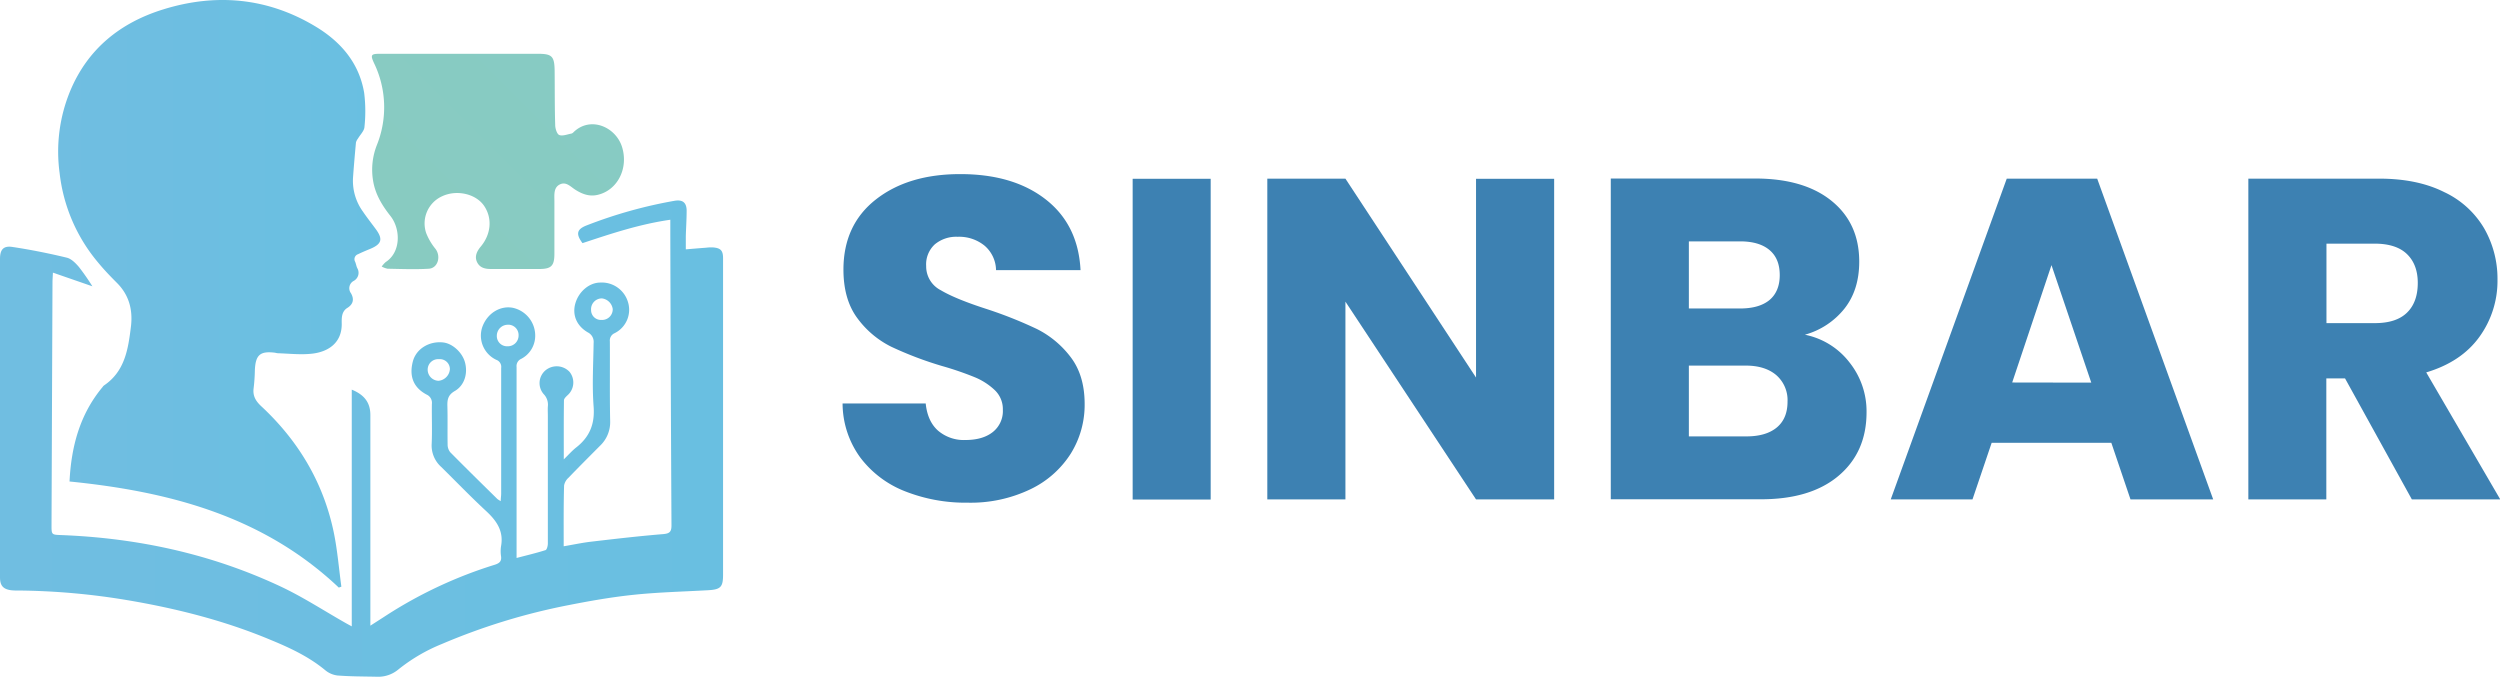 <svg xmlns="http://www.w3.org/2000/svg" xmlns:xlink="http://www.w3.org/1999/xlink" viewBox="0 0 748.24 202.57"><defs><style>.cls-1{fill:url(#Degradado_sin_nombre_17);}.cls-2{fill:url(#Degradado_sin_nombre_17-2);}.cls-3{fill:url(#Degradado_sin_nombre_11);}.cls-4{fill:#3d81b2;}</style><linearGradient id="Degradado_sin_nombre_17" x1="17.43" y1="87.93" x2="113.82" y2="87.93" gradientUnits="userSpaceOnUse"><stop offset="0" stop-color="#70bee1"/><stop offset="1" stop-color="#69bfe1"/></linearGradient><linearGradient id="Degradado_sin_nombre_17-2" x1="0" y1="131.3" x2="216.47" y2="131.3" xlink:href="#Degradado_sin_nombre_17"/><linearGradient id="Degradado_sin_nombre_11" x1="110.35" y1="75.89" x2="167.14" y2="19.09" gradientUnits="userSpaceOnUse"><stop offset="0.21" stop-color="#88cbc1"/><stop offset="1" stop-color="#87cbc3"/></linearGradient></defs><g id="Capa_2" data-name="Capa 2"><g id="Capa_1-2" data-name="Capa 1"><path class="cls-1" d="M101.4,175.86c-22.6-21.39-50.75-28.76-80.59-31.75.52-10.56,3.12-20.15,9.89-28.27a2.11,2.11,0,0,1,.39-.45c6.3-4.23,7.28-10.94,8.1-17.66.6-5-.55-9.44-4.23-13.1-1.92-1.92-3.81-3.88-5.55-6A50.21,50.21,0,0,1,17.84,51.75,47.46,47.46,0,0,1,21,27.25C26.26,14.62,36,6.81,48.8,2.83,64.6-2.09,80-.7,94.28,7.84c7.59,4.52,13.21,10.9,14.72,20A44.36,44.36,0,0,1,109.08,38c-.08,1.19-1.26,2.3-1.93,3.45a3.56,3.56,0,0,0-.61,1.17c-.33,3.55-.64,7.1-.89,10.66a15.72,15.72,0,0,0,3,10.09c1.19,1.75,2.5,3.42,3.76,5.12,2.28,3.06,1.87,4.55-1.61,6-1.22.5-2.43,1-3.63,1.59a1.57,1.57,0,0,0-.87,2.28c.25.6.34,1.28.62,1.87a2.75,2.75,0,0,1-1,3.81,2.49,2.49,0,0,0-.88,3.72c1,1.75.73,3.27-1.09,4.4s-1.69,3.2-1.67,4.86c0,5.59-4,8.23-8.7,8.81-3.43.42-7,0-10.46-.11a5.36,5.36,0,0,1-.78-.15c-4.48-.56-5.85.63-6.06,5.2a52.81,52.81,0,0,1-.36,5.35c-.34,2.36.63,3.94,2.31,5.5,11.1,10.33,18.57,22.84,21.67,37.74,1.1,5.34,1.53,10.82,2.27,16.23Z"/><path class="cls-2" d="M168.71,163.5c2.94-.5,5.57-1.07,8.24-1.38,7.15-.84,14.31-1.67,21.48-2.26,2-.16,2.55-.7,2.54-2.66q-.24-43.56-.35-87.13c0-1.37,0-2.75,0-4.3-9.23,1.32-17.77,4.18-26.28,7-2.08-2.76-1.71-4.19,1.32-5.34a138.37,138.37,0,0,1,26.26-7.34c2.33-.39,3.56.49,3.59,2.91,0,2.58-.18,5.16-.25,7.75,0,1.18,0,2.36,0,3.88,2.14-.18,4.14-.35,6.15-.5a11.93,11.93,0,0,1,2-.08c2.29.19,3,.93,3,3.26,0,8.15,0,16.31,0,24.46q0,35.11,0,70.22c0,3.7-.7,4.45-4.47,4.66-7.39.42-14.82.59-22.18,1.36-6.61.68-13.2,1.84-19.73,3.13a188.1,188.1,0,0,0-37.75,11.59,51.83,51.83,0,0,0-13.14,7.71,9.42,9.42,0,0,1-6.46,2.1c-3.9-.08-7.8-.07-11.68-.37a7.07,7.07,0,0,1-3.73-1.64c-4.86-4-10.5-6.64-16.24-9-13.81-5.79-28.25-9.43-43-11.92a207.94,207.94,0,0,0-32.39-2.87,17.16,17.16,0,0,1-2.38-.09C.91,176.3,0,175.24,0,172.79Q0,125.15,0,77.5c0-2.78,1-4,3.71-3.59,5.47.83,10.91,1.91,16.28,3.21,1.38.33,2.67,1.66,3.66,2.82a69.07,69.07,0,0,1,4,5.75L15.84,81.6c-.06,1.27-.12,2-.13,2.7q-.15,36.49-.29,73c0,2.69.05,2.74,2.76,2.84C41,161,63,165.73,83.7,175.4c6.87,3.2,13.27,7.4,19.88,11.14.43.25.88.48,1.7.93V116.62c3.84,1.56,5.56,3.95,5.57,7.58q0,30.15,0,60.28v2.78c1.91-1.23,3.49-2.23,5.06-3.26a131.81,131.81,0,0,1,32.25-15c1.38-.45,2-1.07,1.8-2.52a10.26,10.26,0,0,1,0-3c.83-4.51-1.31-7.6-4.45-10.51-4.62-4.28-9-8.83-13.47-13.23a8.6,8.6,0,0,1-2.84-6.89c.18-4,0-8,.06-11.93a2.7,2.7,0,0,0-1.59-2.83c-4.51-2.4-5.07-6.2-4.11-9.89,1-3.87,5-6.19,9.12-5.7,2.78.33,5.71,3,6.5,6,.87,3.29-.15,6.84-3.05,8.52-2,1.15-2.28,2.52-2.23,4.49.11,3.84,0,7.69.07,11.54a3.65,3.65,0,0,0,.79,2.31c4.66,4.72,9.39,9.36,14.11,14a8.72,8.72,0,0,0,1,.63c0-.92.13-1.59.13-2.26q0-18.81,0-37.6a2.23,2.23,0,0,0-1.45-2.43A8,8,0,0,1,144.31,98c1.41-4.14,5.32-6.63,9.21-5.87a8.52,8.52,0,0,1,6.66,8.7A7.78,7.78,0,0,1,156,107.4a2.37,2.37,0,0,0-1.39,2.47q0,26.26,0,52.52V167c3-.79,5.87-1.46,8.66-2.35.41-.13.7-1.29.7-2,0-12.73,0-25.47,0-38.2,0-.93-.06-1.86,0-2.78a4.54,4.54,0,0,0-1.27-3.74,5,5,0,0,1,.6-7.12,5.27,5.27,0,0,1,7.16.48,5.08,5.08,0,0,1-.59,7c-.45.43-1.07,1-1.08,1.53-.08,5.68-.05,11.35-.05,17.67,1.5-1.46,2.52-2.63,3.72-3.57,4-3.13,5.6-7,5.21-12.2-.48-6.32-.1-12.72,0-19.08a3.16,3.16,0,0,0-1.74-3.16c-3.44-2-4.72-5.34-3.7-8.77s4.1-6.1,7.39-6.14a8.18,8.18,0,0,1,8.24,5.55,7.82,7.82,0,0,1-3.91,9.6,2.39,2.39,0,0,0-1.42,2.47c.05,8-.07,15.92.09,23.87a9.73,9.73,0,0,1-3.1,7.42c-3.13,3.16-6.28,6.29-9.35,9.49a4.15,4.15,0,0,0-1.34,2.32C168.66,151.22,168.71,157.17,168.71,163.5Zm-34.06-53a3,3,0,0,0-3.29-3,3.13,3.13,0,0,0-3.36,3.13,3.35,3.35,0,0,0,3.23,3.34A3.75,3.75,0,0,0,134.65,110.48Zm17.55-13.3a3.3,3.3,0,0,0-3.5,3.23,3.06,3.06,0,0,0,3.22,3.21,3.22,3.22,0,0,0,3.29-3.21A3.1,3.1,0,0,0,152.2,97.18Zm27.94-1.44a3.19,3.19,0,0,0,3.25-3.24,3.71,3.71,0,0,0-3.24-3.21,3.24,3.24,0,0,0-3.24,3.5A2.93,2.93,0,0,0,180.14,95.74Z"/><path class="cls-3" d="M114.24,79.78a7.78,7.78,0,0,1,1.19-1.34c4.64-3,4.48-9.92,1.44-13.78-2.48-3.15-4.53-6.45-5.2-10.53a20.05,20.05,0,0,1,1.12-10.7,30.35,30.35,0,0,0-.88-24.62c-1.08-2.36-.86-2.71,1.76-2.71H161c4.19,0,4.93.72,5,5,.06,5.44,0,10.88.17,16.31,0,1.06.52,2.72,1.22,3,1,.39,2.44-.22,3.68-.44a1.53,1.53,0,0,0,.64-.46c5.1-4.86,12.67-1.46,14.49,4.56,1.92,6.33-1.36,12.86-7.33,14.25-2.5.58-4.66-.24-6.73-1.57-1.41-.9-2.73-2.49-4.62-1.53s-1.59,3.15-1.59,5c0,5.24,0,10.48,0,15.72,0,3.72-1,4.57-4.61,4.57-4.78,0-9.55,0-14.33,0-1.75,0-3.33-.31-4.18-2s-.11-3.29,1.07-4.7c3.12-3.73,3.5-8.46,1.05-12.14s-8.27-5-12.67-2.9a8.93,8.93,0,0,0-4.7,11,17.68,17.68,0,0,0,2.77,4.71c1.73,2.27.72,5.79-2,5.95-4.1.25-8.22.07-12.33,0A6.8,6.8,0,0,1,114.24,79.78Z"/><path class="cls-4" d="M270.77,147a30.76,30.76,0,0,1-13.33-10.12,27.64,27.64,0,0,1-5.26-16.13h24.88q.54,5.34,3.69,8.14a11.86,11.86,0,0,0,8.2,2.8c3.46,0,6.2-.8,8.2-2.39a8,8,0,0,0,3-6.63,7.87,7.87,0,0,0-2.39-5.88,19.55,19.55,0,0,0-5.88-3.83,94,94,0,0,0-9.91-3.41,107.19,107.19,0,0,1-15.17-5.75,28,28,0,0,1-10.12-8.47q-4.23-5.61-4.24-14.63,0-13.39,9.71-21t25.29-7.59q15.85,0,25.56,7.59T323.4,80.85H298.11a9.85,9.85,0,0,0-3.42-7.31,12,12,0,0,0-8.06-2.67,10,10,0,0,0-6.84,2.26,8.13,8.13,0,0,0-2.59,6.49,8,8,0,0,0,4.37,7.24q4.38,2.61,13.67,5.61a127.28,127.28,0,0,1,15.1,6,28.88,28.88,0,0,1,10.05,8.34q4.23,5.48,4.24,14.08a27.61,27.61,0,0,1-4.17,14.9,29.13,29.13,0,0,1-12.1,10.66,41.3,41.3,0,0,1-18.72,4A49.35,49.35,0,0,1,270.77,147Z"/><path class="cls-4" d="M362.35,53.51v96H339v-96Z"/><path class="cls-4" d="M465.15,149.47H441.77L402.68,90.28v59.19H379.3v-96h23.38L441.77,113V53.51h23.38Z"/><path class="cls-4" d="M553.59,108.53a23.49,23.49,0,0,1,5.06,14.83q0,12-8.41,19.07t-23.44,7H482.1v-96h43.19q14.63,0,22.9,6.7t8.27,18.18q0,8.48-4.44,14.08a23,23,0,0,1-11.83,7.79A22.34,22.34,0,0,1,553.59,108.53Zm-48.12-16.2h15.31q5.75,0,8.82-2.53c2-1.68,3.07-4.17,3.07-7.45s-1-5.78-3.07-7.52-5-2.59-8.82-2.59H505.47Zm26.32,35.61q3.21-2.67,3.21-7.72a9.9,9.9,0,0,0-3.35-7.93q-3.36-2.88-9.23-2.87H505.47v21.19H522.7Q528.57,130.61,531.79,127.94Z"/><path class="cls-4" d="M631.91,132.52H596.1l-5.74,16.95H565.89l34.72-96h27.07l34.72,96H637.65Zm-6-18L614,79.35l-11.76,35.13Z"/><path class="cls-4" d="M721.86,149.47l-20-36.22h-5.6v36.22H672.92v-96h39.23q11.34,0,19.34,4a27.28,27.28,0,0,1,12,10.86,30.28,30.28,0,0,1,4,15.38,28.56,28.56,0,0,1-5.4,17.09q-5.4,7.51-15.93,10.66l22.15,38ZM696.3,96.71h14.48q6.44,0,9.64-3.15c2.14-2.09,3.21-5.06,3.21-8.88q0-5.48-3.21-8.61t-9.64-3.15H696.3Z"/></g></g></svg>